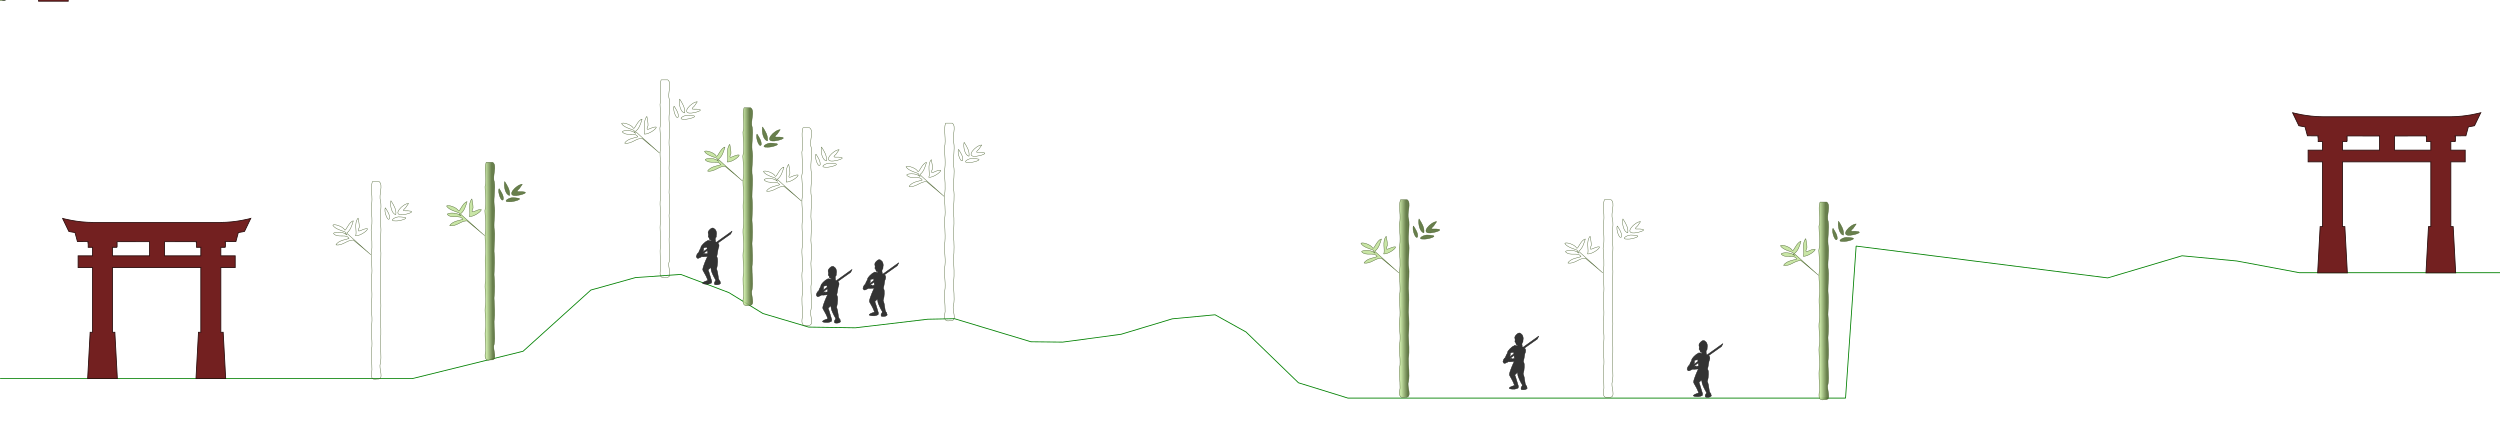 <?xml version="1.0" encoding="UTF-8" standalone="no"?>
<!-- Created with Inkscape (http://www.inkscape.org/) -->

<svg
   xmlns:dc="http://purl.org/dc/elements/1.1/"
   xmlns:cc="http://creativecommons.org/ns#"
   xmlns:rdf="http://www.w3.org/1999/02/22-rdf-syntax-ns#"
   xmlns:svg="http://www.w3.org/2000/svg"
   xmlns="http://www.w3.org/2000/svg"
   xmlns:xlink="http://www.w3.org/1999/xlink"
   xmlns:sodipodi="http://sodipodi.sourceforge.net/DTD/sodipodi-0.dtd"
   xmlns:inkscape="http://www.inkscape.org/namespaces/inkscape"
   width="6000"
   height="1052.36"
   id="svg15223"
   version="1.1"
   inkscape:version="0.47pre0 r21549"
   sodipodi:docname="level1.svg"
   inkscape:output_extension="org.inkscape.output.svg.inkscape">
  <defs
     id="defs15225">
    <inkscape:perspective
       sodipodi:type="inkscape:persp3d"
       inkscape:vp_x="0 : 526.18109 : 1"
       inkscape:vp_y="0 : 1000 : 0"
       inkscape:vp_z="744.09448 : 526.18109 : 1"
       inkscape:persp3d-origin="372.04724 : 350.78739 : 1"
       id="perspective15231" />
    <inkscape:perspective
       id="perspective15417"
       inkscape:persp3d-origin="0.5 : 0.33333333 : 1"
       inkscape:vp_z="1 : 0.5 : 1"
       inkscape:vp_y="0 : 1000 : 0"
       inkscape:vp_x="0 : 0.5 : 1"
       sodipodi:type="inkscape:persp3d" />
    <linearGradient
       inkscape:collect="always"
       xlink:href="#linearGradient3595"
       id="linearGradient3629"
       gradientUnits="userSpaceOnUse"
       x1="191.75"
       y1="206.862"
       x2="174.5"
       y2="207.612" />
    <linearGradient
       id="linearGradient3595">
      <stop
         style="stop-color:#546e34;stop-opacity:1;"
         offset="0"
         id="stop3597" />
      <stop
         style="stop-color:#c1e29a;stop-opacity:1"
         offset="1"
         id="stop3599" />
    </linearGradient>
    <linearGradient
       inkscape:collect="always"
       xlink:href="#linearGradient3595"
       id="linearGradient15425"
       gradientUnits="userSpaceOnUse"
       x1="191.75"
       y1="206.862"
       x2="174.5"
       y2="207.612" />
    <linearGradient
       id="linearGradient15427">
      <stop
         style="stop-color:#546e34;stop-opacity:1;"
         offset="0"
         id="stop15429" />
      <stop
         style="stop-color:#c1e29a;stop-opacity:1"
         offset="1"
         id="stop15431" />
    </linearGradient>
    <linearGradient
       inkscape:collect="always"
       xlink:href="#linearGradient3595"
       id="linearGradient15433"
       gradientUnits="userSpaceOnUse"
       x1="191.75"
       y1="206.862"
       x2="174.5"
       y2="207.612" />
    <linearGradient
       id="linearGradient15435">
      <stop
         style="stop-color:#546e34;stop-opacity:1;"
         offset="0"
         id="stop15437" />
      <stop
         style="stop-color:#c1e29a;stop-opacity:1"
         offset="1"
         id="stop15439" />
    </linearGradient>
    <linearGradient
       inkscape:collect="always"
       xlink:href="#linearGradient3595"
       id="linearGradient15441"
       gradientUnits="userSpaceOnUse"
       x1="191.75"
       y1="206.862"
       x2="174.5"
       y2="207.612" />
    <linearGradient
       id="linearGradient15443">
      <stop
         style="stop-color:#546e34;stop-opacity:1;"
         offset="0"
         id="stop15445" />
      <stop
         style="stop-color:#c1e29a;stop-opacity:1"
         offset="1"
         id="stop15447" />
    </linearGradient>
    <linearGradient
       inkscape:collect="always"
       xlink:href="#linearGradient3595"
       id="linearGradient15449"
       gradientUnits="userSpaceOnUse"
       x1="191.75"
       y1="206.862"
       x2="174.5"
       y2="207.612" />
    <linearGradient
       id="linearGradient15451">
      <stop
         style="stop-color:#546e34;stop-opacity:1;"
         offset="0"
         id="stop15453" />
      <stop
         style="stop-color:#c1e29a;stop-opacity:1"
         offset="1"
         id="stop15455" />
    </linearGradient>
    <linearGradient
       inkscape:collect="always"
       xlink:href="#linearGradient3595"
       id="linearGradient15457"
       gradientUnits="userSpaceOnUse"
       x1="191.75"
       y1="206.862"
       x2="174.5"
       y2="207.612" />
    <linearGradient
       id="linearGradient15459">
      <stop
         style="stop-color:#546e34;stop-opacity:1;"
         offset="0"
         id="stop15461" />
      <stop
         style="stop-color:#c1e29a;stop-opacity:1"
         offset="1"
         id="stop15463" />
    </linearGradient>
    <linearGradient
       inkscape:collect="always"
       xlink:href="#linearGradient3595"
       id="linearGradient15465"
       gradientUnits="userSpaceOnUse"
       x1="191.75"
       y1="206.862"
       x2="174.5"
       y2="207.612" />
    <linearGradient
       id="linearGradient15467">
      <stop
         style="stop-color:#546e34;stop-opacity:1;"
         offset="0"
         id="stop15469" />
      <stop
         style="stop-color:#c1e29a;stop-opacity:1"
         offset="1"
         id="stop15471" />
    </linearGradient>
    <linearGradient
       inkscape:collect="always"
       xlink:href="#linearGradient3595"
       id="linearGradient15473"
       gradientUnits="userSpaceOnUse"
       x1="191.75"
       y1="206.862"
       x2="174.5"
       y2="207.612" />
    <linearGradient
       id="linearGradient15475">
      <stop
         style="stop-color:#546e34;stop-opacity:1;"
         offset="0"
         id="stop15477" />
      <stop
         style="stop-color:#c1e29a;stop-opacity:1"
         offset="1"
         id="stop15479" />
    </linearGradient>
    <linearGradient
       inkscape:collect="always"
       xlink:href="#linearGradient3595"
       id="linearGradient15481"
       gradientUnits="userSpaceOnUse"
       x1="191.75"
       y1="206.862"
       x2="174.5"
       y2="207.612" />
    <linearGradient
       id="linearGradient15483">
      <stop
         style="stop-color:#546e34;stop-opacity:1;"
         offset="0"
         id="stop15485" />
      <stop
         style="stop-color:#c1e29a;stop-opacity:1"
         offset="1"
         id="stop15487" />
    </linearGradient>
    <linearGradient
       inkscape:collect="always"
       xlink:href="#linearGradient3595"
       id="linearGradient16038"
       gradientUnits="userSpaceOnUse"
       x1="191.75"
       y1="206.862"
       x2="174.5"
       y2="207.612" />
    <linearGradient
       inkscape:collect="always"
       xlink:href="#linearGradient3595"
       id="linearGradient16040"
       gradientUnits="userSpaceOnUse"
       x1="191.75"
       y1="206.862"
       x2="174.5"
       y2="207.612" />
    <linearGradient
       inkscape:collect="always"
       xlink:href="#linearGradient3595"
       id="linearGradient16042"
       gradientUnits="userSpaceOnUse"
       x1="191.75"
       y1="206.862"
       x2="174.5"
       y2="207.612" />
    <linearGradient
       inkscape:collect="always"
       xlink:href="#linearGradient3595"
       id="linearGradient16044"
       gradientUnits="userSpaceOnUse"
       x1="191.75"
       y1="206.862"
       x2="174.5"
       y2="207.612" />
    <linearGradient
       inkscape:collect="always"
       xlink:href="#linearGradient3595"
       id="linearGradient16046"
       gradientUnits="userSpaceOnUse"
       x1="191.75"
       y1="206.862"
       x2="174.5"
       y2="207.612" />
    <linearGradient
       inkscape:collect="always"
       xlink:href="#linearGradient3595"
       id="linearGradient16048"
       gradientUnits="userSpaceOnUse"
       x1="191.75"
       y1="206.862"
       x2="174.5"
       y2="207.612" />
    <linearGradient
       inkscape:collect="always"
       xlink:href="#linearGradient3595"
       id="linearGradient16050"
       gradientUnits="userSpaceOnUse"
       x1="191.75"
       y1="206.862"
       x2="174.5"
       y2="207.612" />
    <linearGradient
       inkscape:collect="always"
       xlink:href="#linearGradient3595"
       id="linearGradient16052"
       gradientUnits="userSpaceOnUse"
       x1="191.75"
       y1="206.862"
       x2="174.5"
       y2="207.612" />
    <inkscape:perspective
       id="perspective3191"
       inkscape:persp3d-origin="0.5 : 0.33333333 : 1"
       inkscape:vp_z="1 : 0.5 : 1"
       inkscape:vp_y="0 : 1000 : 0"
       inkscape:vp_x="0 : 0.5 : 1"
       sodipodi:type="inkscape:persp3d" />
    <linearGradient
       inkscape:collect="always"
       xlink:href="#linearGradient3595-8"
       id="linearGradient16038-4"
       gradientUnits="userSpaceOnUse"
       x1="191.75"
       y1="206.862"
       x2="174.5"
       y2="207.612" />
    <linearGradient
       id="linearGradient3595-8">
      <stop
         style="stop-color:#546e34;stop-opacity:1;"
         offset="0"
         id="stop3597-0" />
      <stop
         style="stop-color:#c1e29a;stop-opacity:1"
         offset="1"
         id="stop3599-4" />
    </linearGradient>
    <linearGradient
       inkscape:collect="always"
       xlink:href="#linearGradient3595-8"
       id="linearGradient16040-2"
       gradientUnits="userSpaceOnUse"
       x1="191.75"
       y1="206.862"
       x2="174.5"
       y2="207.612" />
    <linearGradient
       id="linearGradient3200">
      <stop
         style="stop-color:#546e34;stop-opacity:1;"
         offset="0"
         id="stop3202" />
      <stop
         style="stop-color:#c1e29a;stop-opacity:1"
         offset="1"
         id="stop3204" />
    </linearGradient>
    <linearGradient
       inkscape:collect="always"
       xlink:href="#linearGradient3595-8"
       id="linearGradient16042-9"
       gradientUnits="userSpaceOnUse"
       x1="191.75"
       y1="206.862"
       x2="174.5"
       y2="207.612" />
    <linearGradient
       id="linearGradient3207">
      <stop
         style="stop-color:#546e34;stop-opacity:1;"
         offset="0"
         id="stop3209" />
      <stop
         style="stop-color:#c1e29a;stop-opacity:1"
         offset="1"
         id="stop3211" />
    </linearGradient>
    <linearGradient
       inkscape:collect="always"
       xlink:href="#linearGradient3595-8"
       id="linearGradient16044-6"
       gradientUnits="userSpaceOnUse"
       x1="191.75"
       y1="206.862"
       x2="174.5"
       y2="207.612" />
    <linearGradient
       id="linearGradient3214">
      <stop
         style="stop-color:#546e34;stop-opacity:1;"
         offset="0"
         id="stop3216" />
      <stop
         style="stop-color:#c1e29a;stop-opacity:1"
         offset="1"
         id="stop3218" />
    </linearGradient>
    <linearGradient
       inkscape:collect="always"
       xlink:href="#linearGradient3595-8"
       id="linearGradient16046-1"
       gradientUnits="userSpaceOnUse"
       x1="191.75"
       y1="206.862"
       x2="174.5"
       y2="207.612" />
    <linearGradient
       id="linearGradient3221">
      <stop
         style="stop-color:#546e34;stop-opacity:1;"
         offset="0"
         id="stop3223" />
      <stop
         style="stop-color:#c1e29a;stop-opacity:1"
         offset="1"
         id="stop3225" />
    </linearGradient>
    <linearGradient
       inkscape:collect="always"
       xlink:href="#linearGradient3595-8"
       id="linearGradient16048-0"
       gradientUnits="userSpaceOnUse"
       x1="191.75"
       y1="206.862"
       x2="174.5"
       y2="207.612" />
    <linearGradient
       id="linearGradient3228">
      <stop
         style="stop-color:#546e34;stop-opacity:1;"
         offset="0"
         id="stop3230" />
      <stop
         style="stop-color:#c1e29a;stop-opacity:1"
         offset="1"
         id="stop3232" />
    </linearGradient>
    <linearGradient
       inkscape:collect="always"
       xlink:href="#linearGradient3595-8"
       id="linearGradient16050-4"
       gradientUnits="userSpaceOnUse"
       x1="191.75"
       y1="206.862"
       x2="174.5"
       y2="207.612" />
    <linearGradient
       id="linearGradient3235">
      <stop
         style="stop-color:#546e34;stop-opacity:1;"
         offset="0"
         id="stop3237" />
      <stop
         style="stop-color:#c1e29a;stop-opacity:1"
         offset="1"
         id="stop3239" />
    </linearGradient>
    <linearGradient
       inkscape:collect="always"
       xlink:href="#linearGradient3595-8"
       id="linearGradient16052-2"
       gradientUnits="userSpaceOnUse"
       x1="191.75"
       y1="206.862"
       x2="174.5"
       y2="207.612" />
    <linearGradient
       id="linearGradient3242">
      <stop
         style="stop-color:#546e34;stop-opacity:1;"
         offset="0"
         id="stop3244" />
      <stop
         style="stop-color:#c1e29a;stop-opacity:1"
         offset="1"
         id="stop3246" />
    </linearGradient>
    <linearGradient
       inkscape:collect="always"
       xlink:href="#linearGradient3595-8"
       id="linearGradient3248"
       gradientUnits="userSpaceOnUse"
       x1="191.75"
       y1="206.862"
       x2="174.5"
       y2="207.612" />
    <linearGradient
       id="linearGradient3250">
      <stop
         style="stop-color:#546e34;stop-opacity:1;"
         offset="0"
         id="stop3252" />
      <stop
         style="stop-color:#c1e29a;stop-opacity:1"
         offset="1"
         id="stop3254" />
    </linearGradient>
    <linearGradient
       inkscape:collect="always"
       xlink:href="#linearGradient3595-8"
       id="linearGradient3256"
       gradientUnits="userSpaceOnUse"
       x1="191.75"
       y1="206.862"
       x2="174.5"
       y2="207.612" />
    <linearGradient
       id="linearGradient3258">
      <stop
         style="stop-color:#546e34;stop-opacity:1;"
         offset="0"
         id="stop3260" />
      <stop
         style="stop-color:#c1e29a;stop-opacity:1"
         offset="1"
         id="stop3262" />
    </linearGradient>
    <linearGradient
       inkscape:collect="always"
       xlink:href="#linearGradient3595-8"
       id="linearGradient3264"
       gradientUnits="userSpaceOnUse"
       x1="191.75"
       y1="206.862"
       x2="174.5"
       y2="207.612" />
    <linearGradient
       id="linearGradient3266">
      <stop
         style="stop-color:#546e34;stop-opacity:1;"
         offset="0"
         id="stop3268" />
      <stop
         style="stop-color:#c1e29a;stop-opacity:1"
         offset="1"
         id="stop3270" />
    </linearGradient>
    <linearGradient
       inkscape:collect="always"
       xlink:href="#linearGradient3595-8"
       id="linearGradient3272"
       gradientUnits="userSpaceOnUse"
       x1="191.75"
       y1="206.862"
       x2="174.5"
       y2="207.612" />
    <linearGradient
       id="linearGradient3274">
      <stop
         style="stop-color:#546e34;stop-opacity:1;"
         offset="0"
         id="stop3276" />
      <stop
         style="stop-color:#c1e29a;stop-opacity:1"
         offset="1"
         id="stop3278" />
    </linearGradient>
    <linearGradient
       inkscape:collect="always"
       xlink:href="#linearGradient3595-8"
       id="linearGradient3280"
       gradientUnits="userSpaceOnUse"
       x1="191.75"
       y1="206.862"
       x2="174.5"
       y2="207.612" />
    <linearGradient
       id="linearGradient3282">
      <stop
         style="stop-color:#546e34;stop-opacity:1;"
         offset="0"
         id="stop3284" />
      <stop
         style="stop-color:#c1e29a;stop-opacity:1"
         offset="1"
         id="stop3286" />
    </linearGradient>
    <linearGradient
       inkscape:collect="always"
       xlink:href="#linearGradient3595-8"
       id="linearGradient3288"
       gradientUnits="userSpaceOnUse"
       x1="191.75"
       y1="206.862"
       x2="174.5"
       y2="207.612" />
    <linearGradient
       id="linearGradient3290">
      <stop
         style="stop-color:#546e34;stop-opacity:1;"
         offset="0"
         id="stop3292" />
      <stop
         style="stop-color:#c1e29a;stop-opacity:1"
         offset="1"
         id="stop3294" />
    </linearGradient>
    <linearGradient
       inkscape:collect="always"
       xlink:href="#linearGradient3595-8"
       id="linearGradient3296"
       gradientUnits="userSpaceOnUse"
       x1="191.75"
       y1="206.862"
       x2="174.5"
       y2="207.612" />
    <linearGradient
       id="linearGradient3298">
      <stop
         style="stop-color:#546e34;stop-opacity:1;"
         offset="0"
         id="stop3300" />
      <stop
         style="stop-color:#c1e29a;stop-opacity:1"
         offset="1"
         id="stop3302" />
    </linearGradient>
    <linearGradient
       inkscape:collect="always"
       xlink:href="#linearGradient3595-8"
       id="linearGradient3304"
       gradientUnits="userSpaceOnUse"
       x1="191.75"
       y1="206.862"
       x2="174.5"
       y2="207.612" />
    <linearGradient
       id="linearGradient3306">
      <stop
         style="stop-color:#546e34;stop-opacity:1;"
         offset="0"
         id="stop3308" />
      <stop
         style="stop-color:#c1e29a;stop-opacity:1"
         offset="1"
         id="stop3310" />
    </linearGradient>
    <linearGradient
       inkscape:collect="always"
       xlink:href="#linearGradient3595-8"
       id="linearGradient3312"
       gradientUnits="userSpaceOnUse"
       x1="191.75"
       y1="206.862"
       x2="174.5"
       y2="207.612" />
    <linearGradient
       id="linearGradient3314">
      <stop
         style="stop-color:#546e34;stop-opacity:1;"
         offset="0"
         id="stop3316" />
      <stop
         style="stop-color:#c1e29a;stop-opacity:1"
         offset="1"
         id="stop3318" />
    </linearGradient>
    <linearGradient
       inkscape:collect="always"
       xlink:href="#linearGradient3595-8"
       id="linearGradient3320"
       gradientUnits="userSpaceOnUse"
       x1="191.75"
       y1="206.862"
       x2="174.5"
       y2="207.612" />
    <linearGradient
       id="linearGradient3322">
      <stop
         style="stop-color:#546e34;stop-opacity:1;"
         offset="0"
         id="stop3324" />
      <stop
         style="stop-color:#c1e29a;stop-opacity:1"
         offset="1"
         id="stop3326" />
    </linearGradient>
    <linearGradient
       inkscape:collect="always"
       xlink:href="#linearGradient3595-8"
       id="linearGradient3328"
       gradientUnits="userSpaceOnUse"
       x1="191.75"
       y1="206.862"
       x2="174.5"
       y2="207.612" />
    <linearGradient
       id="linearGradient3330">
      <stop
         style="stop-color:#546e34;stop-opacity:1;"
         offset="0"
         id="stop3332" />
      <stop
         style="stop-color:#c1e29a;stop-opacity:1"
         offset="1"
         id="stop3334" />
    </linearGradient>
    <linearGradient
       inkscape:collect="always"
       xlink:href="#linearGradient3595-8"
       id="linearGradient3336"
       gradientUnits="userSpaceOnUse"
       x1="191.75"
       y1="206.862"
       x2="174.5"
       y2="207.612" />
    <linearGradient
       id="linearGradient3338">
      <stop
         style="stop-color:#546e34;stop-opacity:1;"
         offset="0"
         id="stop3340" />
      <stop
         style="stop-color:#c1e29a;stop-opacity:1"
         offset="1"
         id="stop3342" />
    </linearGradient>
    <linearGradient
       inkscape:collect="always"
       xlink:href="#linearGradient3595-8"
       id="linearGradient3344"
       gradientUnits="userSpaceOnUse"
       x1="191.75"
       y1="206.862"
       x2="174.5"
       y2="207.612" />
    <linearGradient
       id="linearGradient3346">
      <stop
         style="stop-color:#546e34;stop-opacity:1;"
         offset="0"
         id="stop3348" />
      <stop
         style="stop-color:#c1e29a;stop-opacity:1"
         offset="1"
         id="stop3350" />
    </linearGradient>
    <linearGradient
       inkscape:collect="always"
       xlink:href="#linearGradient3595-8"
       id="linearGradient3352"
       gradientUnits="userSpaceOnUse"
       x1="191.75"
       y1="206.862"
       x2="174.5"
       y2="207.612" />
    <linearGradient
       id="linearGradient3354">
      <stop
         style="stop-color:#546e34;stop-opacity:1;"
         offset="0"
         id="stop3356" />
      <stop
         style="stop-color:#c1e29a;stop-opacity:1"
         offset="1"
         id="stop3358" />
    </linearGradient>
    <linearGradient
       inkscape:collect="always"
       xlink:href="#linearGradient3595-8"
       id="linearGradient3360"
       gradientUnits="userSpaceOnUse"
       x1="191.75"
       y1="206.862"
       x2="174.5"
       y2="207.612" />
    <linearGradient
       id="linearGradient3362">
      <stop
         style="stop-color:#546e34;stop-opacity:1;"
         offset="0"
         id="stop3364" />
      <stop
         style="stop-color:#c1e29a;stop-opacity:1"
         offset="1"
         id="stop3366" />
    </linearGradient>
    <linearGradient
       inkscape:collect="always"
       xlink:href="#linearGradient3595-8"
       id="linearGradient3368"
       gradientUnits="userSpaceOnUse"
       x1="191.75"
       y1="206.862"
       x2="174.5"
       y2="207.612" />
    <linearGradient
       id="linearGradient3370">
      <stop
         style="stop-color:#546e34;stop-opacity:1;"
         offset="0"
         id="stop3372" />
      <stop
         style="stop-color:#c1e29a;stop-opacity:1"
         offset="1"
         id="stop3374" />
    </linearGradient>
    <linearGradient
       inkscape:collect="always"
       xlink:href="#linearGradient3595-8"
       id="linearGradient3376"
       gradientUnits="userSpaceOnUse"
       x1="191.75"
       y1="206.862"
       x2="174.5"
       y2="207.612" />
    <linearGradient
       id="linearGradient3378">
      <stop
         style="stop-color:#546e34;stop-opacity:1;"
         offset="0"
         id="stop3380" />
      <stop
         style="stop-color:#c1e29a;stop-opacity:1"
         offset="1"
         id="stop3382" />
    </linearGradient>
    <linearGradient
       inkscape:collect="always"
       xlink:href="#linearGradient3595-8"
       id="linearGradient3384"
       gradientUnits="userSpaceOnUse"
       x1="191.75"
       y1="206.862"
       x2="174.5"
       y2="207.612" />
    <linearGradient
       id="linearGradient3386">
      <stop
         style="stop-color:#546e34;stop-opacity:1;"
         offset="0"
         id="stop3388" />
      <stop
         style="stop-color:#c1e29a;stop-opacity:1"
         offset="1"
         id="stop3390" />
    </linearGradient>
    <linearGradient
       inkscape:collect="always"
       xlink:href="#linearGradient3595-8"
       id="linearGradient3392"
       gradientUnits="userSpaceOnUse"
       x1="191.75"
       y1="206.862"
       x2="174.5"
       y2="207.612" />
    <linearGradient
       id="linearGradient3394">
      <stop
         style="stop-color:#546e34;stop-opacity:1;"
         offset="0"
         id="stop3396" />
      <stop
         style="stop-color:#c1e29a;stop-opacity:1"
         offset="1"
         id="stop3398" />
    </linearGradient>
    <linearGradient
       inkscape:collect="always"
       xlink:href="#linearGradient3595-8"
       id="linearGradient3400"
       gradientUnits="userSpaceOnUse"
       x1="191.75"
       y1="206.862"
       x2="174.5"
       y2="207.612" />
    <linearGradient
       id="linearGradient3402">
      <stop
         style="stop-color:#546e34;stop-opacity:1;"
         offset="0"
         id="stop3404" />
      <stop
         style="stop-color:#c1e29a;stop-opacity:1"
         offset="1"
         id="stop3406" />
    </linearGradient>
    <linearGradient
       inkscape:collect="always"
       xlink:href="#linearGradient3595-8"
       id="linearGradient3408"
       gradientUnits="userSpaceOnUse"
       x1="191.75"
       y1="206.862"
       x2="174.5"
       y2="207.612" />
    <linearGradient
       id="linearGradient3410">
      <stop
         style="stop-color:#546e34;stop-opacity:1;"
         offset="0"
         id="stop3412" />
      <stop
         style="stop-color:#c1e29a;stop-opacity:1"
         offset="1"
         id="stop3414" />
    </linearGradient>
    <linearGradient
       inkscape:collect="always"
       xlink:href="#linearGradient3595-8"
       id="linearGradient3416"
       gradientUnits="userSpaceOnUse"
       x1="191.75"
       y1="206.862"
       x2="174.5"
       y2="207.612" />
    <linearGradient
       id="linearGradient3418">
      <stop
         style="stop-color:#546e34;stop-opacity:1;"
         offset="0"
         id="stop3420" />
      <stop
         style="stop-color:#c1e29a;stop-opacity:1"
         offset="1"
         id="stop3422" />
    </linearGradient>
    <linearGradient
       inkscape:collect="always"
       xlink:href="#linearGradient3595-8"
       id="linearGradient3424"
       gradientUnits="userSpaceOnUse"
       x1="191.75"
       y1="206.862"
       x2="174.5"
       y2="207.612" />
    <linearGradient
       id="linearGradient3426">
      <stop
         style="stop-color:#546e34;stop-opacity:1;"
         offset="0"
         id="stop3428" />
      <stop
         style="stop-color:#c1e29a;stop-opacity:1"
         offset="1"
         id="stop3430" />
    </linearGradient>
    <linearGradient
       inkscape:collect="always"
       xlink:href="#linearGradient3595-8"
       id="linearGradient3432"
       gradientUnits="userSpaceOnUse"
       x1="191.75"
       y1="206.862"
       x2="174.5"
       y2="207.612" />
    <linearGradient
       id="linearGradient3434">
      <stop
         style="stop-color:#546e34;stop-opacity:1;"
         offset="0"
         id="stop3436" />
      <stop
         style="stop-color:#c1e29a;stop-opacity:1"
         offset="1"
         id="stop3438" />
    </linearGradient>
    <linearGradient
       inkscape:collect="always"
       xlink:href="#linearGradient3595"
       id="linearGradient3721"
       gradientUnits="userSpaceOnUse"
       x1="191.75"
       y1="206.862"
       x2="174.5"
       y2="207.612" />
    <linearGradient
       inkscape:collect="always"
       xlink:href="#linearGradient3595"
       id="linearGradient3730"
       gradientUnits="userSpaceOnUse"
       x1="191.75"
       y1="206.862"
       x2="174.5"
       y2="207.612" />
    <linearGradient
       inkscape:collect="always"
       xlink:href="#linearGradient3595"
       id="linearGradient3735"
       gradientUnits="userSpaceOnUse"
       x1="191.75"
       y1="206.862"
       x2="174.5"
       y2="207.612"
       gradientTransform="translate(-180.781,-474.175)" />
    <linearGradient
       inkscape:collect="always"
       xlink:href="#linearGradient3595"
       id="linearGradient3739"
       gradientUnits="userSpaceOnUse"
       x1="191.75"
       y1="206.862"
       x2="174.5"
       y2="207.612" />
    <linearGradient
       inkscape:collect="always"
       xlink:href="#linearGradient3595"
       id="linearGradient3744"
       gradientUnits="userSpaceOnUse"
       x1="191.75"
       y1="206.862"
       x2="174.5"
       y2="207.612"
       gradientTransform="translate(-180.781,-533.175)" />
    <linearGradient
       inkscape:collect="always"
       xlink:href="#linearGradient3595"
       id="linearGradient3748"
       gradientUnits="userSpaceOnUse"
       x1="191.75"
       y1="206.862"
       x2="174.5"
       y2="207.612" />
    <linearGradient
       inkscape:collect="always"
       xlink:href="#linearGradient3595"
       id="linearGradient3753"
       gradientUnits="userSpaceOnUse"
       x1="191.75"
       y1="206.862"
       x2="174.5"
       y2="207.612"
       gradientTransform="translate(-180.781,-592.175)" />
    <linearGradient
       inkscape:collect="always"
       xlink:href="#linearGradient3595"
       id="linearGradient3757"
       gradientUnits="userSpaceOnUse"
       x1="191.75"
       y1="206.862"
       x2="174.5"
       y2="207.612" />
    <linearGradient
       inkscape:collect="always"
       xlink:href="#linearGradient3595"
       id="linearGradient3762"
       gradientUnits="userSpaceOnUse"
       x1="191.75"
       y1="206.862"
       x2="174.5"
       y2="207.612"
       gradientTransform="translate(-180.781,-651.175)" />
    <linearGradient
       inkscape:collect="always"
       xlink:href="#linearGradient3595"
       id="linearGradient3780"
       gradientUnits="userSpaceOnUse"
       x1="191.75"
       y1="206.862"
       x2="174.5"
       y2="207.612" />
    <linearGradient
       inkscape:collect="always"
       xlink:href="#linearGradient3595"
       id="linearGradient3785"
       gradientUnits="userSpaceOnUse"
       x1="191.75"
       y1="206.862"
       x2="174.5"
       y2="207.612"
       gradientTransform="translate(-180.781,-237.175)" />
    <linearGradient
       inkscape:collect="always"
       xlink:href="#linearGradient3595"
       id="linearGradient3789"
       gradientUnits="userSpaceOnUse"
       x1="191.75"
       y1="206.862"
       x2="174.5"
       y2="207.612" />
    <linearGradient
       inkscape:collect="always"
       xlink:href="#linearGradient3595"
       id="linearGradient3794"
       gradientUnits="userSpaceOnUse"
       x1="191.75"
       y1="206.862"
       x2="174.5"
       y2="207.612"
       gradientTransform="translate(-180.781,-296.175)" />
    <linearGradient
       inkscape:collect="always"
       xlink:href="#linearGradient3595"
       id="linearGradient3798"
       gradientUnits="userSpaceOnUse"
       x1="191.75"
       y1="206.862"
       x2="174.5"
       y2="207.612" />
    <linearGradient
       inkscape:collect="always"
       xlink:href="#linearGradient3595"
       id="linearGradient3803"
       gradientUnits="userSpaceOnUse"
       x1="191.75"
       y1="206.862"
       x2="174.5"
       y2="207.612"
       gradientTransform="translate(-180.781,-355.175)" />
    <linearGradient
       inkscape:collect="always"
       xlink:href="#linearGradient3595"
       id="linearGradient3805"
       gradientUnits="userSpaceOnUse"
       gradientTransform="translate(-180.781,-414.177)"
       x1="191.75"
       y1="206.862"
       x2="174.5"
       y2="207.612" />
    <inkscape:perspective
       id="perspective5163"
       inkscape:persp3d-origin="0.5 : 0.33333333 : 1"
       inkscape:vp_z="1 : 0.5 : 1"
       inkscape:vp_y="0 : 1000 : 0"
       inkscape:vp_x="0 : 0.5 : 1"
       sodipodi:type="inkscape:persp3d" />
    <linearGradient
       inkscape:collect="always"
       xlink:href="#linearGradient13684-6-6-2-3"
       id="linearGradient14667"
       gradientUnits="userSpaceOnUse"
       gradientTransform="matrix(-0.052,-0.067,1,0,-551.118,1742.374)"
       x1="-1906.338"
       y1="-475"
       x2="-2236.695"
       y2="-475" />
    <linearGradient
       inkscape:collect="always"
       id="linearGradient13684-6-6-2-3">
      <stop
         style="stop-color:#000000;stop-opacity:1;"
         offset="0"
         id="stop13686-6-4-3-4" />
      <stop
         style="stop-color:#000000;stop-opacity:0;"
         offset="1"
         id="stop13688-9-7-2-7" />
    </linearGradient>
    <linearGradient
       y2="-475"
       x2="-2236.695"
       y1="-475"
       x1="-1906.338"
       gradientTransform="matrix(-0.052,0.03,1,0,-551.117,1959.084)"
       gradientUnits="userSpaceOnUse"
       id="linearGradient14773"
       xlink:href="#linearGradient13684-6-6-2-3-6-4"
       inkscape:collect="always" />
    <linearGradient
       inkscape:collect="always"
       id="linearGradient13684-6-6-2-3-6-4">
      <stop
         style="stop-color:#000000;stop-opacity:1;"
         offset="0"
         id="stop13686-6-4-3-4-8-9" />
      <stop
         style="stop-color:#000000;stop-opacity:0;"
         offset="1"
         id="stop13688-9-7-2-7-1-0" />
    </linearGradient>
    <linearGradient
       inkscape:collect="always"
       xlink:href="#linearGradient13629-7"
       id="linearGradient14687"
       gradientUnits="userSpaceOnUse"
       gradientTransform="translate(-2.6171876e-6,0)"
       x1="-2033.362"
       y1="-502"
       x2="-2033.362"
       y2="-455" />
    <linearGradient
       inkscape:collect="always"
       id="linearGradient13629-7">
      <stop
         style="stop-color:#a02c2c;stop-opacity:1;"
         offset="0"
         id="stop13631-2" />
      <stop
         style="stop-color:#501616;stop-opacity:1"
         offset="1"
         id="stop13633-19" />
    </linearGradient>
    <linearGradient
       inkscape:collect="always"
       xlink:href="#linearGradient13684-64"
       id="linearGradient14689"
       gradientUnits="userSpaceOnUse"
       gradientTransform="matrix(-0.052,-0.067,1,0,-98.118,1832.887)"
       x1="-1906.338"
       y1="-475"
       x2="-2236.695"
       y2="-475" />
    <linearGradient
       inkscape:collect="always"
       id="linearGradient13684-64">
      <stop
         style="stop-color:#000000;stop-opacity:1;"
         offset="0"
         id="stop13686-4" />
      <stop
         style="stop-color:#000000;stop-opacity:0;"
         offset="1"
         id="stop13688-1" />
    </linearGradient>
    <linearGradient
       inkscape:collect="always"
       xlink:href="#linearGradient13684-6-6"
       id="linearGradient14691"
       gradientUnits="userSpaceOnUse"
       gradientTransform="matrix(-0.052,-0.067,1,0,-98.118,1784.887)"
       x1="-1906.338"
       y1="-475"
       x2="-2236.695"
       y2="-475" />
    <linearGradient
       inkscape:collect="always"
       id="linearGradient13684-6-6">
      <stop
         style="stop-color:#000000;stop-opacity:1;"
         offset="0"
         id="stop13686-6-4" />
      <stop
         style="stop-color:#000000;stop-opacity:0;"
         offset="1"
         id="stop13688-9-7" />
    </linearGradient>
    <linearGradient
       inkscape:collect="always"
       xlink:href="#linearGradient13629-7"
       id="linearGradient14693"
       gradientUnits="userSpaceOnUse"
       gradientTransform="matrix(0.061,0,0,1.429,-1777.43,204.857)"
       x1="-2033.362"
       y1="-502"
       x2="-2033.362"
       y2="-455" />
    <linearGradient
       inkscape:collect="always"
       xlink:href="#linearGradient13684-6-6"
       id="linearGradient14695"
       gradientUnits="userSpaceOnUse"
       gradientTransform="matrix(-0.075,-0.03,1.458,0,75.995,1843.153)"
       x1="-1906.338"
       y1="-475"
       x2="-2236.695"
       y2="-475" />
    <linearGradient
       inkscape:collect="always"
       xlink:href="#linearGradient13629-7"
       id="linearGradient5201"
       gradientUnits="userSpaceOnUse"
       gradientTransform="translate(-2.6171876e-6,0)"
       x1="-2033.362"
       y1="-502"
       x2="-2033.362"
       y2="-455" />
    <linearGradient
       inkscape:collect="always"
       xlink:href="#linearGradient13684-64"
       id="linearGradient5209"
       gradientUnits="userSpaceOnUse"
       gradientTransform="matrix(-0.052,-0.067,1,0,-98.118,1832.887)"
       x1="-1906.338"
       y1="-475"
       x2="-2236.695"
       y2="-475" />
    <linearGradient
       inkscape:collect="always"
       xlink:href="#linearGradient13684-6-6"
       id="linearGradient5217"
       gradientUnits="userSpaceOnUse"
       gradientTransform="matrix(-0.052,-0.067,1,0,-98.118,1784.887)"
       x1="-1906.338"
       y1="-475"
       x2="-2236.695"
       y2="-475" />
    <linearGradient
       inkscape:collect="always"
       xlink:href="#linearGradient13629-7"
       id="linearGradient5225"
       gradientUnits="userSpaceOnUse"
       gradientTransform="matrix(0.061,0,0,1.429,-1777.43,204.857)"
       x1="-2033.362"
       y1="-502"
       x2="-2033.362"
       y2="-455" />
    <linearGradient
       inkscape:collect="always"
       xlink:href="#linearGradient13684-6-6"
       id="linearGradient5233"
       gradientUnits="userSpaceOnUse"
       gradientTransform="matrix(-0.075,-0.03,1.458,0,75.995,1843.153)"
       x1="-1906.338"
       y1="-475"
       x2="-2236.695"
       y2="-475" />
    <linearGradient
       inkscape:collect="always"
       xlink:href="#linearGradient13684"
       id="linearGradient14679"
       gradientUnits="userSpaceOnUse"
       x1="-472"
       y1="1906.338"
       x2="-472"
       y2="2251.59" />
    <linearGradient
       inkscape:collect="always"
       id="linearGradient13684">
      <stop
         style="stop-color:#000000;stop-opacity:1;"
         offset="0"
         id="stop13686" />
      <stop
         style="stop-color:#000000;stop-opacity:0;"
         offset="1"
         id="stop13688" />
    </linearGradient>
    <linearGradient
       inkscape:collect="always"
       xlink:href="#linearGradient13684"
       id="linearGradient14681"
       gradientUnits="userSpaceOnUse"
       x1="-472"
       y1="1906.338"
       x2="-472"
       y2="2251.59" />
    <linearGradient
       inkscape:collect="always"
       xlink:href="#linearGradient14248"
       id="linearGradient14683"
       gradientUnits="userSpaceOnUse"
       x1="-321.091"
       y1="1836.682"
       x2="-321.091"
       y2="1843.387" />
    <linearGradient
       inkscape:collect="always"
       id="linearGradient14248">
      <stop
         style="stop-color:#000000;stop-opacity:1;"
         offset="0"
         id="stop14250" />
      <stop
         style="stop-color:#000000;stop-opacity:0;"
         offset="1"
         id="stop14252" />
    </linearGradient>
    <linearGradient
       inkscape:collect="always"
       xlink:href="#linearGradient14256"
       id="linearGradient14685"
       gradientUnits="userSpaceOnUse"
       x1="-557.015"
       y1="1848.594"
       x2="-145.666"
       y2="1849.548" />
    <linearGradient
       inkscape:collect="always"
       id="linearGradient14256">
      <stop
         style="stop-color:#3c4f3c;stop-opacity:1"
         offset="0"
         id="stop14258" />
      <stop
         id="stop14266"
         offset="0.079"
         style="stop-color:#536c53;stop-opacity:1;" />
      <stop
         id="stop14264"
         offset="0.9"
         style="stop-color:#536c53;stop-opacity:1" />
      <stop
         style="stop-color:#6d8e6d;stop-opacity:1"
         offset="1"
         id="stop14260" />
    </linearGradient>
    <linearGradient
       inkscape:collect="always"
       xlink:href="#linearGradient13629-7"
       id="linearGradient5719"
       gradientUnits="userSpaceOnUse"
       gradientTransform="translate(-2.6171876e-6,0)"
       x1="-2033.362"
       y1="-502"
       x2="-2033.362"
       y2="-455" />
    <linearGradient
       inkscape:collect="always"
       xlink:href="#linearGradient13684-64"
       id="linearGradient5721"
       gradientUnits="userSpaceOnUse"
       gradientTransform="matrix(-0.052,-0.067,1,0,-98.118,1832.887)"
       x1="-1906.338"
       y1="-475"
       x2="-2236.695"
       y2="-475" />
    <linearGradient
       inkscape:collect="always"
       xlink:href="#linearGradient13684-6-6"
       id="linearGradient5723"
       gradientUnits="userSpaceOnUse"
       gradientTransform="matrix(-0.052,-0.067,1,0,-98.118,1784.887)"
       x1="-1906.338"
       y1="-475"
       x2="-2236.695"
       y2="-475" />
    <linearGradient
       inkscape:collect="always"
       xlink:href="#linearGradient13629-7"
       id="linearGradient5725"
       gradientUnits="userSpaceOnUse"
       gradientTransform="matrix(0.061,0,0,1.429,-1777.43,204.857)"
       x1="-2033.362"
       y1="-502"
       x2="-2033.362"
       y2="-455" />
    <linearGradient
       inkscape:collect="always"
       xlink:href="#linearGradient13684-6-6"
       id="linearGradient5727"
       gradientUnits="userSpaceOnUse"
       gradientTransform="matrix(-0.075,-0.03,1.458,0,75.995,1843.153)"
       x1="-1906.338"
       y1="-475"
       x2="-2236.695"
       y2="-475" />
    <linearGradient
       inkscape:collect="always"
       xlink:href="#linearGradient13684-6-6-2-3"
       id="linearGradient5771"
       gradientUnits="userSpaceOnUse"
       gradientTransform="matrix(-0.052,-0.067,1,0,-551.118,1742.374)"
       x1="-1906.338"
       y1="-475"
       x2="-2236.695"
       y2="-475" />
    <linearGradient
       inkscape:collect="always"
       xlink:href="#linearGradient13684-6-6-2-3-6-4"
       id="linearGradient5773"
       gradientUnits="userSpaceOnUse"
       gradientTransform="matrix(-0.052,0.03,1,0,-551.117,1959.084)"
       x1="-1906.338"
       y1="-475"
       x2="-2236.695"
       y2="-475" />
    <linearGradient
       inkscape:collect="always"
       xlink:href="#linearGradient13684-6-6-2-3-6-4"
       id="linearGradient5776"
       gradientUnits="userSpaceOnUse"
       gradientTransform="matrix(-0.039,0.03,0.75,0,283.083,-234.921)"
       x1="-1906.338"
       y1="-475"
       x2="-2236.695"
       y2="-475" />
    <linearGradient
       inkscape:collect="always"
       xlink:href="#linearGradient13684-6-6-2-3"
       id="linearGradient5779"
       gradientUnits="userSpaceOnUse"
       gradientTransform="matrix(-0.039,-0.067,0.75,0,283.083,-451.631)"
       x1="-1906.338"
       y1="-475"
       x2="-2236.695"
       y2="-475" />
    <linearGradient
       inkscape:collect="always"
       xlink:href="#linearGradient13629-7"
       id="linearGradient5792"
       gradientUnits="userSpaceOnUse"
       gradientTransform="translate(-2.6171876e-6,0)"
       x1="-2033.362"
       y1="-502"
       x2="-2033.362"
       y2="-455" />
    <linearGradient
       inkscape:collect="always"
       xlink:href="#linearGradient13684-64"
       id="linearGradient5794"
       gradientUnits="userSpaceOnUse"
       gradientTransform="matrix(-0.052,-0.067,1,0,-98.118,1832.887)"
       x1="-1906.338"
       y1="-475"
       x2="-2236.695"
       y2="-475" />
    <linearGradient
       inkscape:collect="always"
       xlink:href="#linearGradient13684-6-6"
       id="linearGradient5796"
       gradientUnits="userSpaceOnUse"
       gradientTransform="matrix(-0.052,-0.067,1,0,-98.118,1784.887)"
       x1="-1906.338"
       y1="-475"
       x2="-2236.695"
       y2="-475" />
    <linearGradient
       inkscape:collect="always"
       xlink:href="#linearGradient13629-7"
       id="linearGradient5798"
       gradientUnits="userSpaceOnUse"
       gradientTransform="matrix(0.061,0,0,1.429,-1777.43,204.857)"
       x1="-2033.362"
       y1="-502"
       x2="-2033.362"
       y2="-455" />
    <linearGradient
       inkscape:collect="always"
       xlink:href="#linearGradient13684-6-6"
       id="linearGradient5800"
       gradientUnits="userSpaceOnUse"
       gradientTransform="matrix(-0.075,-0.03,1.458,0,75.995,1843.153)"
       x1="-1906.338"
       y1="-475"
       x2="-2236.695"
       y2="-475" />
    <linearGradient
       inkscape:collect="always"
       xlink:href="#linearGradient13629-7"
       id="linearGradient5816"
       gradientUnits="userSpaceOnUse"
       gradientTransform="translate(-2.6171876e-6,0)"
       x1="-2033.362"
       y1="-502"
       x2="-2033.362"
       y2="-455" />
    <linearGradient
       inkscape:collect="always"
       xlink:href="#linearGradient13684-64"
       id="linearGradient5818"
       gradientUnits="userSpaceOnUse"
       gradientTransform="matrix(-0.052,-0.067,1,0,-98.118,1832.887)"
       x1="-1906.338"
       y1="-475"
       x2="-2236.695"
       y2="-475" />
    <linearGradient
       inkscape:collect="always"
       xlink:href="#linearGradient13684-6-6"
       id="linearGradient5820"
       gradientUnits="userSpaceOnUse"
       gradientTransform="matrix(-0.052,-0.067,1,0,-98.118,1784.887)"
       x1="-1906.338"
       y1="-475"
       x2="-2236.695"
       y2="-475" />
    <linearGradient
       inkscape:collect="always"
       xlink:href="#linearGradient13629-7"
       id="linearGradient5822"
       gradientUnits="userSpaceOnUse"
       gradientTransform="matrix(0.061,0,0,1.429,-1777.43,204.857)"
       x1="-2033.362"
       y1="-502"
       x2="-2033.362"
       y2="-455" />
    <linearGradient
       inkscape:collect="always"
       xlink:href="#linearGradient13684-6-6"
       id="linearGradient5824"
       gradientUnits="userSpaceOnUse"
       gradientTransform="matrix(-0.075,-0.03,1.458,0,75.995,1843.153)"
       x1="-1906.338"
       y1="-475"
       x2="-2236.695"
       y2="-475" />
    <linearGradient
       inkscape:collect="always"
       xlink:href="#linearGradient13684-6-6"
       id="linearGradient5827"
       gradientUnits="userSpaceOnUse"
       gradientTransform="matrix(-0.075,-0.03,1.458,0,421.167,-381.852)"
       x1="-1906.338"
       y1="-475"
       x2="-2236.695"
       y2="-475" />
    <linearGradient
       inkscape:collect="always"
       xlink:href="#linearGradient13629-7"
       id="linearGradient5830"
       gradientUnits="userSpaceOnUse"
       gradientTransform="matrix(0.061,0,0,1.429,447.575,550.029)"
       x1="-2033.362"
       y1="-502"
       x2="-2033.362"
       y2="-455" />
    <linearGradient
       inkscape:collect="always"
       xlink:href="#linearGradient13684-6-6"
       id="linearGradient5834"
       gradientUnits="userSpaceOnUse"
       gradientTransform="matrix(-0.052,-0.067,1,0,247.054,-440.118)"
       x1="-1906.338"
       y1="-475"
       x2="-2236.695"
       y2="-475" />
    <linearGradient
       inkscape:collect="always"
       xlink:href="#linearGradient13684-64"
       id="linearGradient5837"
       gradientUnits="userSpaceOnUse"
       gradientTransform="matrix(-0.052,-0.067,1,0,247.054,-392.118)"
       x1="-1906.338"
       y1="-475"
       x2="-2236.695"
       y2="-475" />
    <linearGradient
       inkscape:collect="always"
       xlink:href="#linearGradient13629-7"
       id="linearGradient5840"
       gradientUnits="userSpaceOnUse"
       gradientTransform="translate(2225.005,345.172)"
       x1="-2033.362"
       y1="-502"
       x2="-2033.362"
       y2="-455" />
    <linearGradient
       inkscape:collect="always"
       xlink:href="#linearGradient13684"
       id="linearGradient5842"
       gradientUnits="userSpaceOnUse"
       x1="-472"
       y1="1906.338"
       x2="-472"
       y2="2251.59" />
    <linearGradient
       inkscape:collect="always"
       xlink:href="#linearGradient13684"
       id="linearGradient5846"
       gradientUnits="userSpaceOnUse"
       x1="-472"
       y1="1906.338"
       x2="-472"
       y2="2251.59" />
    <linearGradient
       inkscape:collect="always"
       xlink:href="#linearGradient14248"
       id="linearGradient5848"
       gradientUnits="userSpaceOnUse"
       x1="-321.091"
       y1="1836.682"
       x2="-321.091"
       y2="1843.387" />
    <linearGradient
       inkscape:collect="always"
       xlink:href="#linearGradient14256"
       id="linearGradient5850"
       gradientUnits="userSpaceOnUse"
       x1="-557.015"
       y1="1848.594"
       x2="-145.666"
       y2="1849.548" />
    <linearGradient
       inkscape:collect="always"
       xlink:href="#linearGradient14256"
       id="linearGradient5853"
       gradientUnits="userSpaceOnUse"
       x1="-557.015"
       y1="1848.594"
       x2="-145.666"
       y2="1849.548"
       gradientTransform="matrix(1.048,0,0,1.048,361.796,-2301.546)" />
    <linearGradient
       inkscape:collect="always"
       xlink:href="#linearGradient14248"
       id="linearGradient5856"
       gradientUnits="userSpaceOnUse"
       x1="-321.091"
       y1="1836.682"
       x2="-321.091"
       y2="1843.387"
       gradientTransform="matrix(1.048,0,0,1.048,335.602,-2269.065)" />
    <linearGradient
       inkscape:collect="always"
       xlink:href="#linearGradient13684"
       id="linearGradient5860"
       gradientUnits="userSpaceOnUse"
       x1="-472"
       y1="1906.338"
       x2="-472"
       y2="2251.59" />
    <linearGradient
       inkscape:collect="always"
       xlink:href="#linearGradient13684"
       id="linearGradient5862"
       gradientUnits="userSpaceOnUse"
       x1="-472"
       y1="1906.338"
       x2="-472"
       y2="2251.59" />
    <linearGradient
       inkscape:collect="always"
       xlink:href="#linearGradient13684-6-6"
       id="linearGradient5865"
       gradientUnits="userSpaceOnUse"
       gradientTransform="matrix(-0.075,-0.03,1.458,0,681.167,-381.852)"
       x1="-1906.338"
       y1="-475"
       x2="-2236.695"
       y2="-475" />
    <linearGradient
       inkscape:collect="always"
       xlink:href="#linearGradient13629-7"
       id="linearGradient5868"
       gradientUnits="userSpaceOnUse"
       gradientTransform="matrix(0.061,0,0,1.429,447.575,810.029)"
       x1="-2033.362"
       y1="-502"
       x2="-2033.362"
       y2="-455" />
    <linearGradient
       inkscape:collect="always"
       xlink:href="#linearGradient13684-6-6"
       id="linearGradient5872"
       gradientUnits="userSpaceOnUse"
       gradientTransform="matrix(-0.052,-0.067,1,0,507.054,-440.118)"
       x1="-1906.338"
       y1="-475"
       x2="-2236.695"
       y2="-475" />
    <linearGradient
       inkscape:collect="always"
       xlink:href="#linearGradient13684-64"
       id="linearGradient5875"
       gradientUnits="userSpaceOnUse"
       gradientTransform="matrix(-0.052,-0.067,1,0,507.054,-392.118)"
       x1="-1906.338"
       y1="-475"
       x2="-2236.695"
       y2="-475" />
    <linearGradient
       inkscape:collect="always"
       xlink:href="#linearGradient13629-7"
       id="linearGradient5878"
       gradientUnits="userSpaceOnUse"
       gradientTransform="translate(2225.005,605.172)"
       x1="-2033.362"
       y1="-502"
       x2="-2033.362"
       y2="-455" />
    <inkscape:perspective
       id="perspective5909"
       inkscape:persp3d-origin="0.5 : 0.33333333 : 1"
       inkscape:vp_z="1 : 0.5 : 1"
       inkscape:vp_y="0 : 1000 : 0"
       inkscape:vp_x="0 : 0.5 : 1"
       sodipodi:type="inkscape:persp3d" />
    <linearGradient
       inkscape:collect="always"
       xlink:href="#linearGradient3595"
       id="linearGradient12779"
       gradientUnits="userSpaceOnUse"
       gradientTransform="translate(-180.781,-414.175)"
       x1="191.75"
       y1="206.862"
       x2="176.313"
       y2="206.987" />
    <inkscape:perspective
       id="perspective4688"
       inkscape:persp3d-origin="0.5 : 0.33333333 : 1"
       inkscape:vp_z="1 : 0.5 : 1"
       inkscape:vp_y="0 : 1000 : 0"
       inkscape:vp_x="0 : 0.5 : 1"
       sodipodi:type="inkscape:persp3d" />
    <inkscape:perspective
       id="perspective5105"
       inkscape:persp3d-origin="0.5 : 0.33333333 : 1"
       inkscape:vp_z="1 : 0.5 : 1"
       inkscape:vp_y="0 : 1000 : 0"
       inkscape:vp_x="0 : 0.5 : 1"
       sodipodi:type="inkscape:persp3d" />
    <inkscape:perspective
       id="perspective5129"
       inkscape:persp3d-origin="0.5 : 0.33333333 : 1"
       inkscape:vp_z="1 : 0.5 : 1"
       inkscape:vp_y="0 : 1000 : 0"
       inkscape:vp_x="0 : 0.5 : 1"
       sodipodi:type="inkscape:persp3d" />
    <inkscape:perspective
       id="perspective5172"
       inkscape:persp3d-origin="0.5 : 0.33333333 : 1"
       inkscape:vp_z="1 : 0.5 : 1"
       inkscape:vp_y="0 : 1000 : 0"
       inkscape:vp_x="0 : 0.5 : 1"
       sodipodi:type="inkscape:persp3d" />
  </defs>
  <sodipodi:namedview
     id="base"
     pagecolor="#ffffff"
     bordercolor="#666666"
     borderopacity="1.0"
     inkscape:pageopacity="0.0"
     inkscape:pageshadow="2"
     inkscape:zoom="0.25"
     inkscape:cx="2317.45"
     inkscape:cy="552.98269"
     inkscape:document-units="px"
     inkscape:current-layer="layer2"
     showgrid="false"
     inkscape:window-width="1680"
     inkscape:window-height="975"
     inkscape:window-x="0"
     inkscape:window-y="25"
     inkscape:window-maximized="1"
     showguides="true"
     inkscape:guide-bbox="true" />
  <g
     inkscape:label="Objects"
     inkscape:groupmode="layer"
     id="layer1"
     transform="translate(0,-0.002)"
     style="display:inline"
     sodipodi:insensitive="true">
    <g
       id="BambooTree"
       inkscape:label="#g15988">
      <path
         style="opacity:0.884;color:#000000;fill:url(#linearGradient12779);fill-opacity:1;fill-rule:nonzero;stroke:#365017;stroke-width:1;stroke-linecap:square;stroke-linejoin:bevel;stroke-miterlimit:4;stroke-opacity:1;stroke-dashoffset:0;marker:none;visibility:visible;display:inline;overflow:visible;enable-background:accumulate"
         d="m -4.281,-473.31 c -5.579,16.183 2.181,39.741 -2.643,58.438 0.238,17.502 3.775,38.844 -0.357,57.562 0.955,16.986 3.614,37.744 0.548,56.077 -0.844,17.173 3.351,37.431 0.452,55.987 -1.274,15.419 2.194,36.951 0.361,56.904 -3.015,17.868 2.269,36.75 0.275,55.827 -3.37,18.248 1.454,36.463 0.193,55.756 -3.299,18.626 0.507,36.226 0.117,55.691 C -7.916,-8.722 -8.826,4.81 7.01,0.69 26.117,2.877 9.755,-25.314 14.971,-36.497 c 3.191,-19.122 -0.606,-36.068 -0.143,-55.661 2.692,-19.389 0.559,-36.074 -0.087,-55.647 1.859,-19.546 1.728,-36.211 -0.025,-55.631 0.995,-22.547 2.012,-35.4 0.042,-56.614 -0.192,-19.489 3.349,-36.812 0.115,-55.596 -1.14,-19.318 3.565,-37.197 0.192,-55.577 -1.944,-19.084 3.33,-37.598 0.275,-55.556 -5.239,-14.237 7.535,-38.444 -3.676,-46.531 -5.316,0 -10.631,0 -15.947,0 z m 44.469,45.938 c -2.644,11.442 1.92,31.919 11.84,33.38 1.544,-12.681 -5.382,-23.169 -11.84,-33.38 z m 42.406,6.562 c -13.689,0.217 -41.679,29.84 -13.775,27.154 8.989,-0.646 34.469,-8.181 12.454,-9.344 -9.61,-0.466 -16.362,2.229 -5.798,-7.484 2.474,-3.371 4.835,-6.824 7.119,-10.325 z m -55.688,10.5 c -4.552,7.912 6.44,36.078 10.163,25.095 0.407,-9.53 -5.54,-17.318 -10.163,-25.095 z m 35.125,21.938 c -9.39,-2.028 -30.244,10.573 -9.785,9.628 8.113,0.743 37.769,-7.668 16.028,-9.147 l -3.02,-0.34 -3.223,-0.142 z M -38.5,-385.717 c -10.84,12.858 -1.941,33.743 -6.082,42.595 10.638,0.694 29.407,-12.549 28.682,-16.841 -11.128,-2.365 -28.453,15.905 -19.756,-3.879 0.041,-7.372 -1.537,-14.653 -2.844,-21.875 z m -11.469,6.625 c -10.634,2.51 -17.212,23.944 -20.612,22.148 -4.541,-9.29 -26.935,-15.511 -28.585,-11.359 6.064,10.194 26.296,13.638 30.072,16.649 -1.186,3.539 10.057,10.956 -0.736,3.686 -6.991,-5.203 -28.175,-4.461 -27.606,-0.376 10.45,11.825 30.965,-0.627 37.13,11.814 -4.791,1.988 -25.498,3.997 -31.414,15.22 16.222,2.659 27.024,-12.221 41.711,-11.566 14.164,11.365 28.001,23.612 42.039,35.316 -19.344,-17.343 -38.69,-34.685 -58.031,-52.031 9.717,-7.004 12.556,-18.738 16.031,-29.5 z"
         id="path15866" />
    </g>
    <g
       id="Torii"
       inkscape:label="#g5749">
      <path
         style="color:#000000;fill:#732020;fill-opacity:1;fill-rule:nonzero;stroke:#280b0b;stroke-width:2;marker:none;visibility:visible;display:inline;overflow:visible;enable-background:accumulate"
         d="m -227.625,-381.498 15,31.156 c 0,0 5.217,1.37 14.844,2.781 L -192,-326.092 c 0,0 16.69,0.051 25.875,0.094 l 0,1.875 -0.719,0 0.719,4.906 0,7.062 10.281,0 0,20.5 -34.5,0 0,28 34.5,0 0,155.5 -5.594,0 -6,111 71.219,0 -6,-111 -5.625,0 0,-134.969 0,-20.531 212,0 0,155.5 -5.594,0 -6,111 71.219,0 -6,-111 -5.625,0 0,-134.969 0,-20.531 34.5,0 0,-28 -34.5,0 0,-20.5 10.312,0 0,-1.969 0.688,0 0,-10 -0.688,0 0,-1.875 c 9.209,-0.043 25.875,-0.094 25.875,-0.094 l 5.781,-21.438 c 9.647,-1.418 14.844,-2.812 14.844,-2.812 l 15,-31.156 c 0,0 -34.084,9.75 -73.469,9.75 l -304.406,0 c -39.385,0 -73.719,-9.75 -73.719,-9.75 z m 130.094,55.719 c 22.479,0.045 48.588,0.084 78.688,0.094 l 0,34.031 -89,0 0,-20.5 10.312,0 0,-1.969 0.688,0 0,-10 -0.688,0 0,-1.656 z m 191.406,0 0,1.656 -0.719,0 0.719,4.906 0,7.062 10.281,0 0,20.5 -87,0 0,-1 0,-10 0,-22 0,-1.031 c 29.278,-0.011 54.855,-0.05 76.719,-0.094 z"
         id="rect14200-9" />
    </g>
    <path
       style="color:#000000;fill:#333333;fill-opacity:1;fill-rule:nonzero;stroke:#1a1a1a;stroke-width:1;stroke-linecap:square;stroke-linejoin:bevel;stroke-miterlimit:4;stroke-opacity:1;stroke-dasharray:none;stroke-dashoffset:0;marker:none;visibility:visible;display:inline;overflow:visible;enable-background:accumulate"
       d="m -0.01,-135.873 c 0.57,0.029 1.137,0.162 1.688,0.406 0.931,0.412 1.748,1.076 2.469,1.875 3.062,1.932 4.252,5.482 4.781,9.625 0.202,1.581 0.002,3.182 -0.375,4.75 -0.009,1.359 -0.237,3.456 -0.312,4.781 -0.035,0.619 -0.786,1.385 -1.812,2.188 -0.633,2.412 -0.897,4.788 0.156,7.094 -0.007,0.859 -0.122,1.335 -0.344,1.625 0.035,0.289 0.045,0.596 0.031,0.906 0.543,0.132 1.025,0.233 1.594,0.375 0.043,-0.162 0.566,-0.013 1.281,0.344 l 37.281,-26.688 -3.594,7.156 -30.656,21.656 c 0.509,0.487 0.944,1.034 1.281,1.594 2.456,2.784 1.502,7.503 -0.625,12.281 -1.075,7.306 -2.691,15.681 -3.406,18.656 1.202,1.801 1.83,4.912 2.031,6.281 1.012,6.87 -1.911,23.872 -2.25,24.031 0,0 1.634,4.21 2.344,8.063 0.642,3.481 1.71,10.909 2.281,14.906 0.519,1.008 1.063,2.144 1.656,3.5 0.822,1.88 2.125,2.375 2.125,2.375 -1.048,3.806 4.19,4.513 -2.938,7.75 -2.449,1.113 -9.89,1.171 -10.406,-0.312 -1.847,-5.304 2.441,-7.45 2.281,-8.75 -0.035,-0.283 -0.023,-1.23 0.031,-2.344 -3.282,-4.923 -10.745,-19.859 -10.5,-24.125 -0.581,-2.004 -0.852,-3.752 -1.031,-5.625 -3.545,3.711 -6.438,6.531 -6.438,6.531 0,0 0.747,0.558 1.969,4.375 1.222,3.817 6.281,20.719 6.281,20.719 0.127,0.256 0.245,0.51 0.375,0.781 0.712,1.489 -0.625,5.375 -0.625,5.375 -7.522,3.535 -10.951,2.737 -15.938,2.344 -3.39,-0.268 -6.267,-1.767 -5.375,-2.688 3.149,-3.25 10.403,-4.964 13,-6 -0.219,-0.284 -0.366,-0.585 -0.438,-0.875 -5.777,-16.056 -12.757,-22.354 -11.938,-25.906 0.681,-7.019 9.08,-26.228 11.594,-30.75 -4.24,0.39 -7.78,0.612 -8.469,0.594 -1.54,0.73 -4.038,-0.185 -5.75,-0.094 -0.142,-0.049 -0.291,-0.108 -0.438,-0.156 -0.117,0.737 -0.933,1.568 -4.75,2.75 0,0 -2.454,2.098 -5.312,1.188 -1.107,-1.041 -1.687,-2.058 -1.938,-3.031 l -0.719,-1.156 0.594,-0.406 c 0.069,-1.274 0.513,-2.488 0.875,-3.594 1.273,-1.507 2.138,-4.625 4.156,-4.844 0.667,-1.598 1.299,-3.168 1.781,-4.438 1.62,-4.265 4.176,-6.528 3.969,-9.094 -0.168,-2.084 8.852,-13.034 16.094,-15.375 0.299,-0.478 0.594,-0.969 0.594,-0.969 0,0 2.518,0.227 7.844,1.281 0.063,-0.261 0.113,-0.544 0.156,-0.781 0.04,-0.219 0.166,-0.6 0.312,-0.906 -1.229,-0.176 -2.393,-0.99 -3.469,-1.188 -1.721,-0.316 -0.979,-2.986 -1.938,-4.688 -0.959,-1.701 -2.226,-1.677 -2,-2.906 0.163,-0.889 0.394,-2.695 0.531,-3.844 -0.008,-0.129 -0.012,-0.259 -0.031,-0.406 -0.21,-1.645 -0.407,-3.479 -0.844,-5.062 -0.099,-0.359 -0.005,-0.898 0.188,-1.5 -0.008,-0.015 -0.023,-0.015 -0.031,-0.031 -0.505,-1.014 5.549,-9.905 11.062,-9.625 z m -14.188,45.562 c -2.068,1.689 -4.678,0.459 -7.281,2.375 -2.178,1.603 1.251,3.289 -1.938,7.75 -0.336,0.47 -0.737,0.995 -1.156,1.531 0.383,-0.112 0.67,-0.103 0.906,-0.062 l 0.75,-0.531 0.094,0.188 9.344,-6.688 c -0.244,-1.632 -0.48,-3.171 -0.719,-4.562 z m 1.25,8.312 -8.281,5.844 0.344,0.656 -1.375,0.875 -0.281,2 4.625,-2.594 -1.5,2.312 c 2.172,-0.818 4.894,-1.37 7.438,-1.781 -0.302,-2.355 -0.597,-4.663 -0.969,-7.312 z"
       id="StandingNinja"
       inkscape:label="#path9123" />
  </g>
  <g
     inkscape:groupmode="layer"
     id="layer2"
     inkscape:label="Level"
     style="display:inline">
    <path
       style="color:#000000;fill:none;stroke:#008000;stroke-width:2;stroke-linecap:square;stroke-linejoin:bevel;stroke-miterlimit:4;stroke-opacity:1;stroke-dasharray:none;stroke-dashoffset:0;marker:none;visibility:visible;display:inline;overflow:visible;enable-background:accumulate"
       d="m 1.25,908.61 988.324,0 265.847,-65.625 162.636,-146.875 107.185,-29.939 108.62,-7.561 115.335,43.562 81.705,50.188 109.633,32.628 112.427,1.747 173.483,-20.581 64.215,-1.294 183.64,55.396 75.951,0.854 140.546,-18.89 122.715,-37.023 102.669,-9.712 74.292,41.306 125.854,121.908 118.87,36.785 1194.121,0 25.456,-364.867 603.818,76.368 178.274,-53.125 131.359,12.5 150.125,28.125 481.651,0"
       id="ground"
       inkscape:label="#path16054"
       sodipodi:nodetypes="ccccccccccccccccccccccccccc" />
    <use
       x="0"
       y="0"
       xlink:href="#BambooTree"
       id="use16077"
       transform="translate(898,908.998)"
       width="6000"
       height="1052.36" />
    <use
       x="0"
       y="0"
       xlink:href="#BambooTree"
       id="use16081"
       transform="translate(1171,862.998)"
       width="6000"
       height="1052.36" />
    <use
       height="1052.36"
       width="6000"
       transform="translate(1591,664.998)"
       id="use16079"
       xlink:href="#BambooTree"
       y="0"
       x="0" />
    <use
       x="0"
       y="0"
       xlink:href="#BambooTree"
       id="use16083"
       transform="translate(1790,731.998)"
       width="6000"
       height="1052.36" />
    <use
       style="display:inline"
       x="0"
       y="0"
       xlink:href="#Torii"
       id="use5899"
       transform="translate(377.828,905.686)"
       width="6000"
       height="1052.36" />
    <use
       height="1052.36"
       width="6000"
       transform="translate(5729.828,652.015)"
       id="use5923"
       xlink:href="#Torii"
       y="0"
       x="0"
       style="display:inline" />
    <use
       x="0"
       y="0"
       xlink:href="#BambooTree"
       id="use12783"
       transform="translate(1931.421,780.081)"
       width="6000"
       height="1052.36" />
    <use
       height="1052.36"
       width="6000"
       transform="translate(3365.434,952.615)"
       id="use12791"
       xlink:href="#BambooTree"
       y="0"
       x="0" />
    <use
       height="1052.36"
       width="6000"
       transform="translate(3854.752,952.615)"
       id="use12793"
       xlink:href="#BambooTree"
       y="0"
       x="0" />
    <use
       x="0"
       y="0"
       xlink:href="#BambooTree"
       id="use12789"
       transform="translate(4372.354,958.272)"
       width="6000"
       height="1052.36" />
    <use
       height="1052.36"
       width="6000"
       transform="translate(2273.661,768.767)"
       id="use12781"
       xlink:href="#BambooTree"
       y="0"
       x="0" />
    <use
       transform="translate(4088.713,953.061)"
       style="display:inline"
       x="0"
       y="0"
       xlink:href="#StandingNinja"
       id="use5204"
       width="1"
       height="1" />
    <use
       transform="translate(2110.713,759.061)"
       style="display:inline"
       x="0"
       y="0"
       xlink:href="#StandingNinja"
       id="use5214"
       width="1"
       height="1" />
    <use
       transform="translate(1998.713,775.061)"
       style="display:inline"
       x="0"
       y="0"
       xlink:href="#StandingNinja"
       id="use5216"
       width="1"
       height="1" />
    <use
       transform="translate(1710.713,683.061)"
       style="display:inline"
       x="0"
       y="0"
       xlink:href="#StandingNinja"
       id="use5218"
       width="1"
       height="1" />
    <use
       transform="translate(3646.713,935.061)"
       style="display:inline"
       x="0"
       y="0"
       xlink:href="#StandingNinja"
       id="use5222"
       width="1"
       height="1" />
  </g>
</svg>
